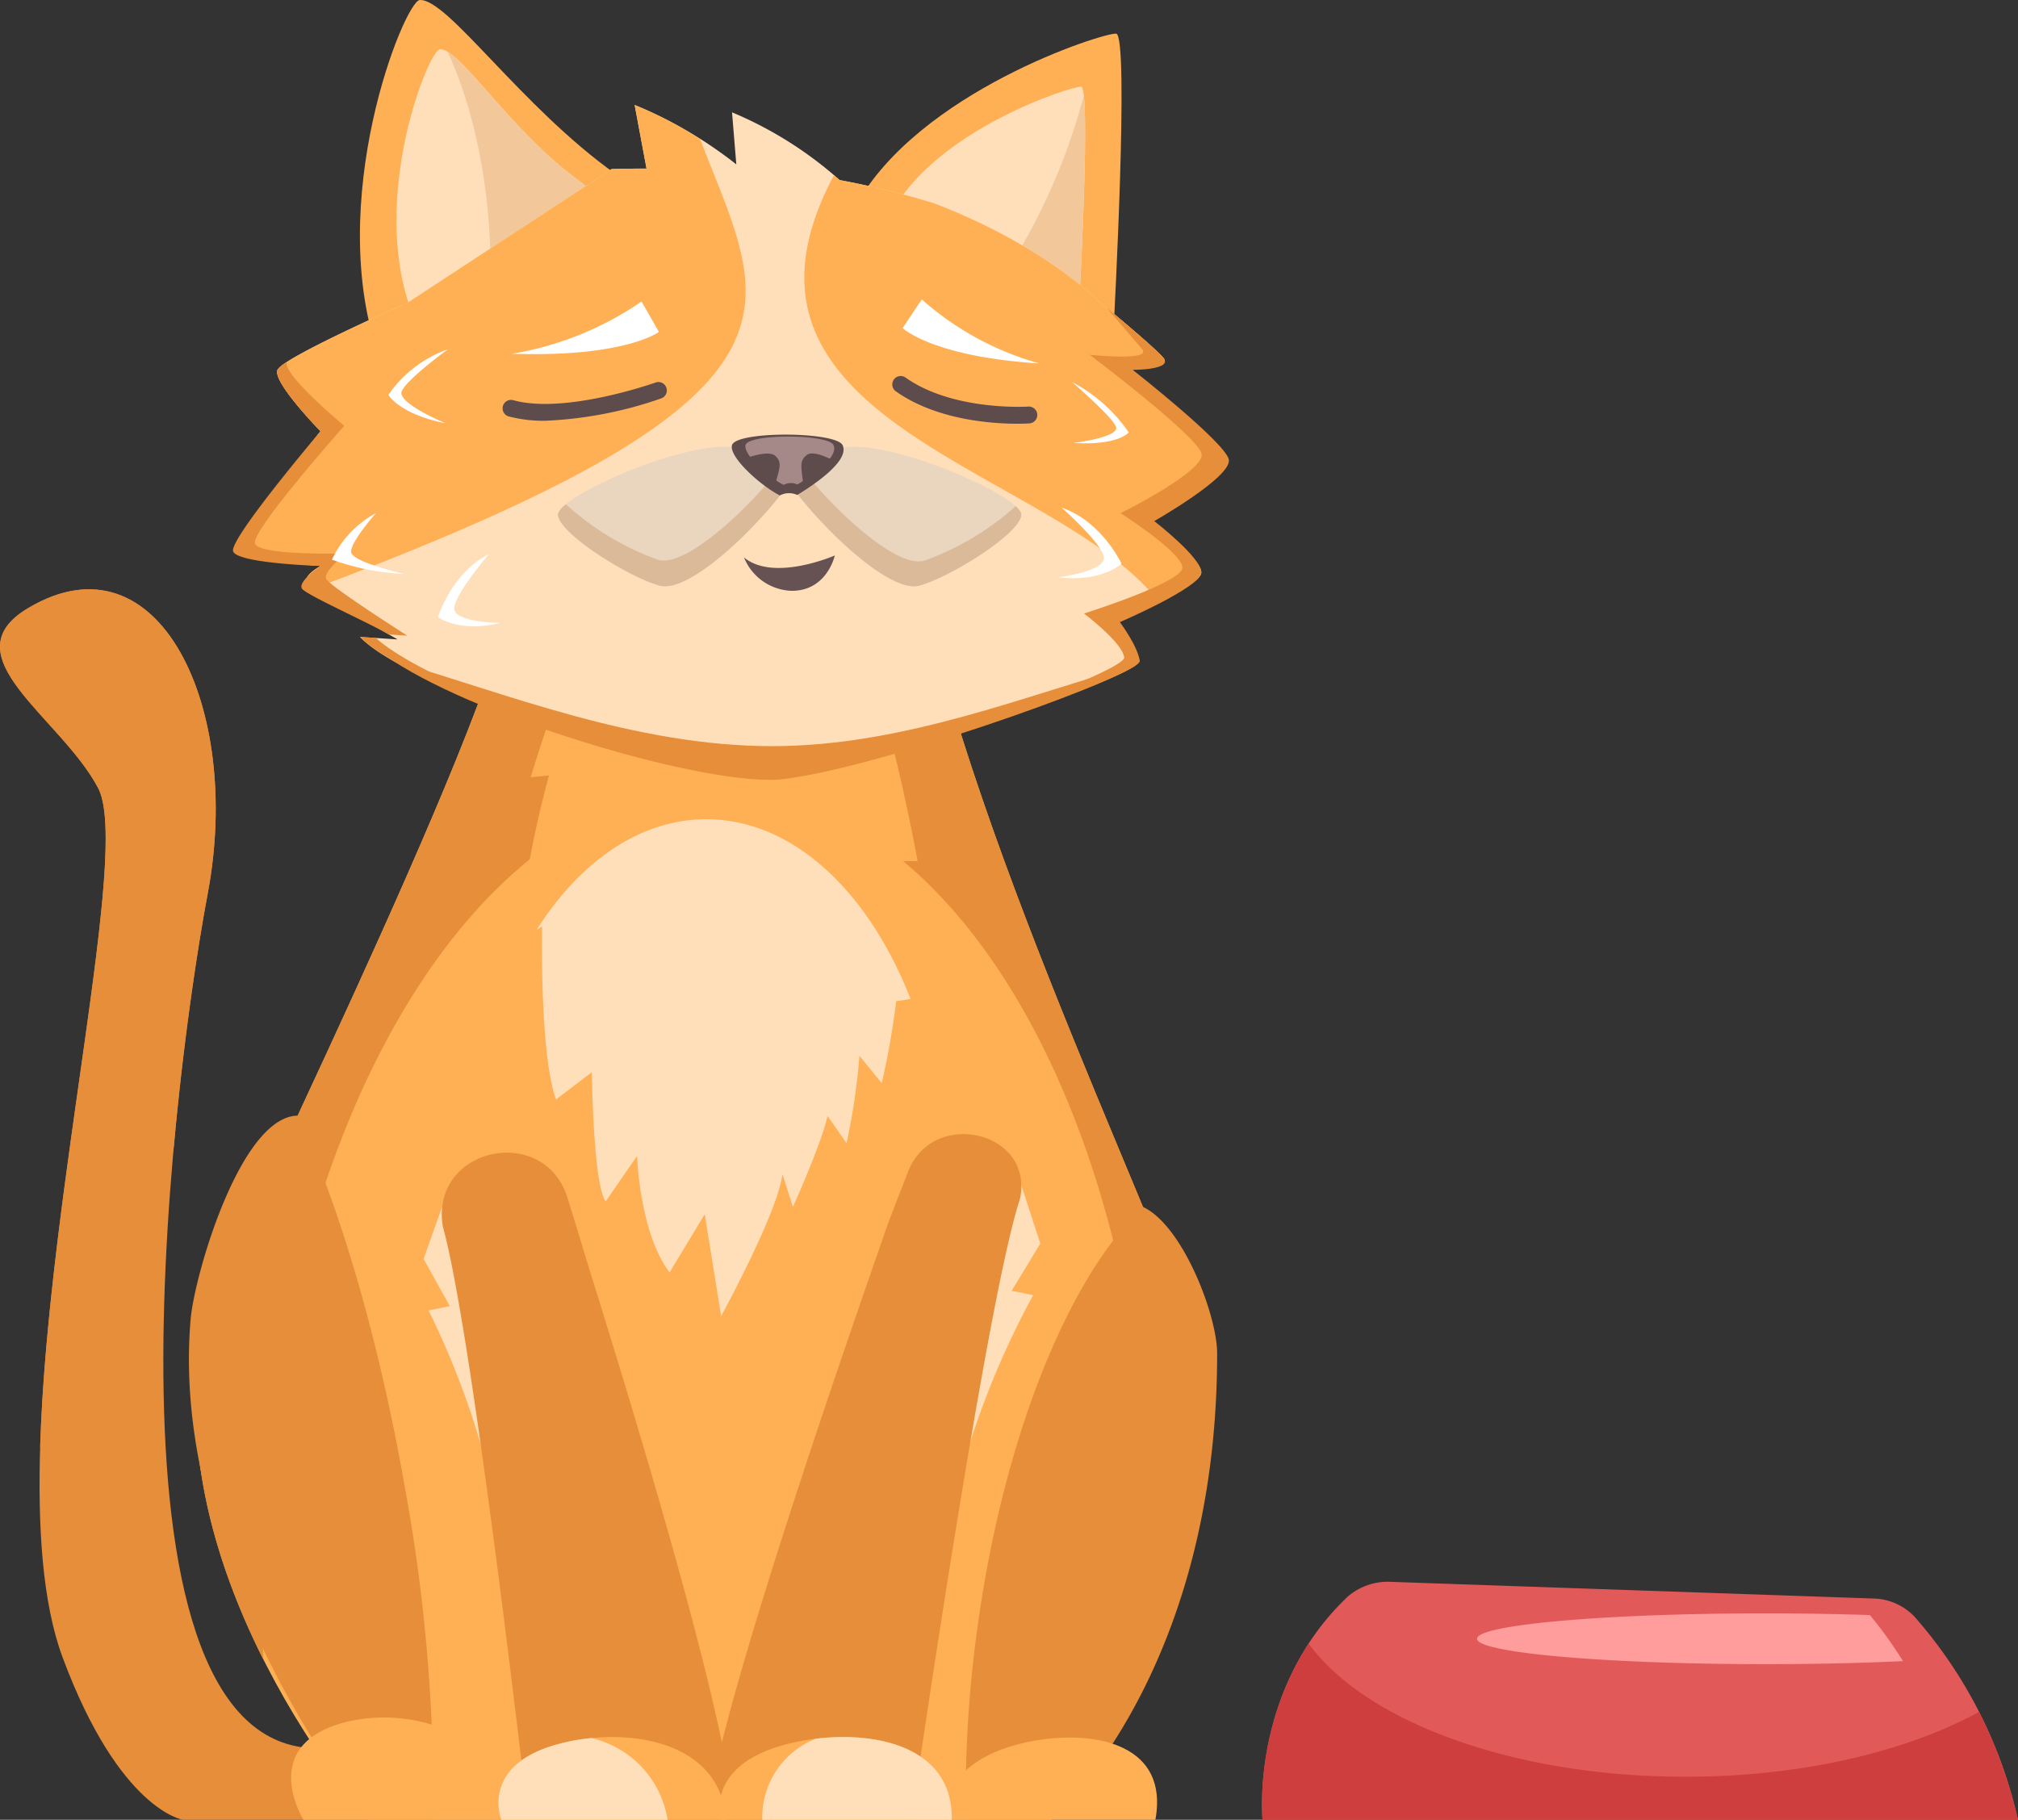 <svg xmlns="http://www.w3.org/2000/svg" width="206.479" height="186.221" viewBox="0 0 206.479 186.221">
  <rect x="0" y="0" width="206.479" height="186.221" fill="#333333" stroke="none"/>
  <g id="Group_14098" data-name="Group 14098" transform="translate(8548 -2973)">
    <path id="Path_15322" data-name="Path 15322" d="M3080.811,886.955c6.433-11.7,25.272-17.728,26.651-17.645s-.23,29.685-.23,29.685Z" transform="translate(-11541.265 2107.131)" fill="#ffb054"/>
    <path id="Path_15323" data-name="Path 15323" d="M3087.09,894.046c5.258-9.561,20.659-14.491,21.786-14.423s-.188,24.266-.188,24.266Z" transform="translate(-11545.061 2100.897)" fill="#ffb054"/>
    <path id="Path_15324" data-name="Path 15324" d="M3090.229,895.861c4.671-8.493,18.352-12.874,19.353-12.813s-.167,21.557-.167,21.557Z" transform="translate(-11546.958 2098.827)" fill="#ffdfba"/>
    <path id="Path_15325" data-name="Path 15325" d="M3122.188,900.321c-.462.819-.94,1.616-1.428,2.4l7.11,3.24s.9-16.616.44-20.668A63.05,63.05,0,0,1,3122.188,900.321Z" transform="translate(-11565.413 2097.468)" fill="#f2c89b"/>
    <path id="Path_15326" data-name="Path 15326" d="M2893.648,1131.558c-25.033,3.325-17.015-65.518-12.907-87.423,3.554-18.957-5.015-37.1-18.385-29.141-8.213,4.889,3.347,11.175,7.162,18.423,4.4,8.361-11.855,66.848-3.641,88.948,5.832,15.69,12.321,16.624,12.321,16.624h18.971Z" transform="translate(-11407.474 2020.231)" fill="#e68e3a"/>
    <path id="Path_15327" data-name="Path 15327" d="M2877.259,1070.113c.951-10.539,2.361-20.005,3.482-25.978,3.554-18.957-5.015-37.1-18.385-29.141-8.213,4.889,3.347,11.175,7.162,18.423,3.323,6.315-5.135,41.223-5.935,67.453C2868.686,1092.858,2873.431,1082.3,2877.259,1070.113Z" transform="translate(-11407.474 2020.231)" fill="#e68e3a"/>
    <path id="Path_15328" data-name="Path 15328" d="M2997.6,1135.35h-69.821s-22.225-25.172-16.82-50.85c.782-3.716,29.532-61.02,31.488-74.71l41.462-2.738c5.672,29.337,27.576,73.146,28.163,79.4C3014.639,1113.851,2997.6,1135.35,2997.6,1135.35Z" transform="translate(-11438.082 2023.871)" fill="#ffb054"/>
    <path id="Path_15329" data-name="Path 15329" d="M3007.569,1116.88a67.917,67.917,0,0,0,4.5-30.424c-.587-6.259-22.491-50.068-28.163-79.4l-41.463,2.738c-1.955,13.69-30.7,70.994-31.487,74.71-2.647,12.571,1.329,25.017,6.078,34.452q-.214-4.351-.162-8.831c.567-44.394,21.385-80.382,46.5-80.382s45.012,35.988,44.445,80.382Q3007.773,1113.535,3007.569,1116.88Z" transform="translate(-11438.081 2023.871)" fill="#e68e3a"/>
    <path id="Path_15330" data-name="Path 15330" d="M3110.334,1217.075a123.873,123.873,0,0,0-1.013,18.506H3118s17.016-14.668,17.016-47.721c0-3.916-3.521-13.1-7.586-14.991C3119.743,1180.11,3112.918,1196.917,3110.334,1217.075Z" transform="translate(-11558.479 1923.639)" fill="#e68e3a"/>
    <path id="Path_15331" data-name="Path 15331" d="M2933.338,1221.3a176.311,176.311,0,0,0-2.914-34.112c-2.682-15.285-6.7-28.766-10.952-37.948-5.865.088-10.558,16.32-10.95,20.819-2.273,26.142,18.189,51.242,18.189,51.242Z" transform="translate(-11437.015 1937.925)" fill="#e68e3a"/>
    <path id="Path_15332" data-name="Path 15332" d="M2969.056,1176.655l2.249-6.307,3.922,9.681.991,20.682a85.286,85.286,0,0,0-6.65-18.775l2.165-.44Z" transform="translate(-11473.712 1925.163)" fill="#ffdfba"/>
    <path id="Path_15333" data-name="Path 15333" d="M3115.916,1172.7l-2.053-6.308-4.4,9.681-1.833,20.683a87.5,87.5,0,0,1,7.554-18.776l-2.2-.44Z" transform="translate(-11557.475 1927.555)" fill="#ffdfba"/>
    <path id="Path_15334" data-name="Path 15334" d="M3060.539,1164.034c-.274.952-17.3,48.734-18.242,60.156h20.927s7.567-52.558,11.076-63.392a3.07,3.07,0,0,0,.1-.425c1.118-6.75-9.013-8.936-11.506-2.5C3061.561,1161.3,3060.614,1163.771,3060.539,1164.034Z" transform="translate(-11517.984 1935.03)" fill="#e68e3a"/>
    <path id="Path_15335" data-name="Path 15335" d="M2988.2,1168.66c.238.994,14.9,46.516,15.4,58.448h-21s-5.612-49.3-8.715-60.613a3.007,3.007,0,0,1-.073-.4c-.989-7.87,10.455-10.2,12.806-2.621C2987.529,1166.435,2988.144,1168.434,2988.2,1168.66Z" transform="translate(-11476.547 1932.112)" fill="#e68e3a"/>
    <path id="Path_15336" data-name="Path 15336" d="M2959.071,1315.422h-23.029s-3.974-6.387,2.2-9.255C2943.714,1303.626,2955.018,1304.352,2959.071,1315.422Z" transform="translate(-11452.995 1843.799)" fill="#ffb054"/>
    <path id="Path_15337" data-name="Path 15337" d="M3125.272,1318.559h-21.635s-.6-5.134,6.61-7.44C3116.634,1309.078,3126.9,1309.661,3125.272,1318.559Z" transform="translate(-11555.055 1840.661)" fill="#ffb054"/>
    <path id="Path_15338" data-name="Path 15338" d="M3011.734,1318.479H2988.7s-2.075-5.167,4.952-7.486C2999.883,1308.939,3010.97,1309.526,3011.734,1318.479Z" transform="translate(-11485.416 1840.741)" fill="#ffb054"/>
    <path id="Path_15339" data-name="Path 15339" d="M3069.324,1318.479h-23.648s-1.583-5.167,5.878-7.486C3058.165,1308.939,3069.489,1309.526,3069.324,1318.479Z" transform="translate(-11519.942 1840.741)" fill="#ffb054"/>
    <path id="Path_15340" data-name="Path 15340" d="M3062.147,1310.188a8.646,8.646,0,0,0-5.484,8.295h19.386C3076.184,1311.115,3068.543,1309.416,3062.147,1310.188Z" transform="translate(-11526.667 1840.737)" fill="#ffdfba"/>
    <path id="Path_15341" data-name="Path 15341" d="M3002.954,1008.9c-3.834,7.825-7.476,19.935-7.476,19.935l1.873-.186s-3.3,11.924-2.608,16.581l1.906-1.118s-.28,13.041,1.427,17.7l3.66-2.795s.118,11.365,1.411,13.228l3.216-4.657s.24,7.825,3.323,11.924l3.6-5.962,1.678,10.433s5.8-10.619,6.271-14.532l1.073,3.354s2.94-6.521,3.546-9.316l1.94,2.795a66.717,66.717,0,0,0,1.326-8.943l2.28,2.795a81.735,81.735,0,0,0,1.477-8.384l2.389-.373s-.96-11.551-2.064-13.973h1.867s-3.563-19.749-7.575-26.456S3002.954,1008.9,3002.954,1008.9Z" transform="translate(-11489.182 2023.706)" fill="#ffb054"/>
    <path id="Path_15342" data-name="Path 15342" d="M3031.332,1096.776l2.281,2.795a81.865,81.865,0,0,0,1.477-8.384l1.471-.229c-4.305-11.029-12.056-18.389-20.9-18.389-6.78,0-12.916,4.323-17.351,11.3l.554-.325s-.28,13.042,1.427,17.7l3.661-2.795s.118,11.365,1.412,13.228l3.215-4.657s.24,7.825,3.324,11.924l3.6-5.962,1.678,10.433s5.8-10.619,6.271-14.532l1.073,3.354s2.94-6.521,3.545-9.316l1.941,2.795A66.694,66.694,0,0,0,3031.332,1096.776Z" transform="translate(-11491.394 1984.268)" fill="#ffdfba"/>
    <path id="Path_15343" data-name="Path 15343" d="M2954.619,897.347c-5.828-16.038,2.536-36.662,4.091-36.734,2.878-.134,10.352,10.931,20.067,17.828C2985.9,883.5,2954.619,897.347,2954.619,897.347Z" transform="translate(-11463.754 2112.389)" fill="#ffb054"/>
    <path id="Path_15344" data-name="Path 15344" d="M2960.175,899.01c-4.829-13.29,2.1-30.379,3.389-30.438,2.385-.111,8.579,9.057,16.628,14.772C2986.1,887.536,2960.175,899.01,2960.175,899.01Z" transform="translate(-11467.323 2107.578)" fill="#ffb054"/>
    <path id="Path_15345" data-name="Path 15345" d="M2963.506,900.007c-4.23-11.641,1.841-26.61,2.969-26.662,2.089-.1,7.344,8.568,14.394,13.574C2986.041,890.591,2963.506,900.007,2963.506,900.007Z" transform="translate(-11469.463 2104.692)" fill="#ffdfba"/>
    <path id="Path_15346" data-name="Path 15346" d="M2988.872,887.326c-6.287-4.464-11.144-11.833-13.6-13.308,2.719,5.89,4.392,13.819,4.41,22.555C2985.527,893.534,2991.879,889.46,2988.872,887.326Z" transform="translate(-11477.469 2104.285)" fill="#f2c89b"/>
    <path id="Path_15347" data-name="Path 15347" d="M3021.972,923.973c-.385-1.755-9.618-9.338-9.618-9.338s4.984.25,3.9-1-6.581-5.766-6.581-5.766S3004,902.1,2992.817,897.84a85.714,85.714,0,0,0-9.676-2.382,39.382,39.382,0,0,0-11.01-6.935l.438,5.326a43.47,43.47,0,0,0-10.4-6.077l1.215,6.509c-2.214,0-3.574.051-3.574.051l-20.86,13.662s-12.822,5.64-13.326,6.894,4.4,6.266,4.4,6.266-8.487,10.779-8.083,12.032,8.1,1.755,8.1,1.755-1.855,1-1.431,1.755,9.306,5.765,9.306,5.765l-3.849-.25c5.229,5.515,34.926,15.1,43.365,14.1,10.161-1.208,36.553-10.152,36.386-11.656s-2.737-3.948-2.737-3.948,8.994-3.572,9.054-5.076-5.579-5.264-5.579-5.264S3022.355,925.728,3021.972,923.973Z" transform="translate(-11445.231 2095.971)" fill="#ffdfba"/>
    <g id="Group_14061" data-name="Group 14061" transform="translate(-8523.294 2983.742)">
      <path id="Path_15348" data-name="Path 15348" d="M2968.869,891.274a37.833,37.833,0,0,0-6.7-3.5l1.215,6.509c-2.214,0-3.573.051-3.573.051l-20.859,13.662s-12.823,5.64-13.326,6.894,4.4,6.267,4.4,6.267-8.487,10.779-8.082,12.032,8.1,1.755,8.1,1.755-1.855,1-1.432,1.755a3.011,3.011,0,0,0,.68.578C2983.038,917.153,2975.537,908.657,2968.869,891.274Z" transform="translate(-2921.937 -887.771)" fill="#ffb054"/>
      <path id="Path_15349" data-name="Path 15349" d="M3103.829,949.63c2.181-1.057,4.3-2.268,4.331-3,.061-1.5-5.579-5.264-5.579-5.264s7.789-4.637,7.4-6.392-9.617-9.337-9.617-9.337,4.984.25,3.9-1-6.581-5.766-6.581-5.766-5.673-5.766-16.854-10.027a85.739,85.739,0,0,0-9.676-2.382c-.2-.169-.389-.324-.584-.486C3056.97,931.483,3092.956,935.785,3103.829,949.63Z" transform="translate(-3009.95 -898.776)" fill="#ffb054"/>
    </g>
    <g id="Group_14062" data-name="Group 14062" transform="translate(-8496.56 3012.084)">
      <path id="Path_15350" data-name="Path 15350" d="M2993.866,963.4a14.136,14.136,0,0,1-3.708-.438.862.862,0,1,1,.457-1.662c5.321,1.461,14.471-1.787,14.563-1.82a.862.862,0,0,1,.583,1.622A41.1,41.1,0,0,1,2993.866,963.4Z" transform="translate(-2989.524 -959.426)" fill="#5e4b4b"/>
    </g>
    <g id="Group_14063" data-name="Group 14063" transform="translate(-8456.705 3011.479)">
      <path id="Path_15351" data-name="Path 15351" d="M3103.075,962.776c-2.506,0-8.24-.355-12.421-3.317a.862.862,0,0,1,1-1.406c4.872,3.451,12.476,2.973,12.552,2.969a.862.862,0,0,1,.12,1.72C3104.247,962.746,3103.793,962.776,3103.075,962.776Z" transform="translate(-3090.29 -957.894)" fill="#5e4b4b"/>
    </g>
    <path id="Path_15355" data-name="Path 15355" d="M3263.278,1294.209h-77.3s-1.31-13.289,8.693-22.812a6.27,6.27,0,0,1,4.491-1.533l49.223,1.7a6,6,0,0,1,4.322,1.881A47.094,47.094,0,0,1,3263.278,1294.209Z" transform="translate(-11604.799 1865.012)" fill="#e25959"/>
    <path id="Path_15356" data-name="Path 15356" d="M3229.248,1299.46c-17.694,0-32.774-5.675-38.552-13.632a30.773,30.773,0,0,0-4.72,18.033h77.3a50.4,50.4,0,0,0-3.985-11.035C3251.8,1296.906,3241.112,1299.46,3229.248,1299.46Z" transform="translate(-11604.8 1855.359)" fill="#ce3e3e"/>
    <path id="Path_15357" data-name="Path 15357" d="M3027.13,980.4c-2.925,4.009-9.864,10.83-12.914,10.01s-10.224-5.251-10.4-7.22,14.528-8.369,18.833-6.728S3027.13,980.4,3027.13,980.4Z" transform="translate(-11494.721 2042.525)" fill="#ead5be"/>
    <path id="Path_15358" data-name="Path 15358" d="M3026.24,982.593c-3.226,4.043-9.356,9.8-12.171,9.042a28.034,28.034,0,0,1-9.449-5.693c-.533.44-.833.825-.807,1.113.179,1.969,7.354,6.4,10.4,7.22s9.989-6,12.913-10.01A3.209,3.209,0,0,0,3026.24,982.593Z" transform="translate(-11494.721 2038.655)" fill="#dbba9a"/>
    <path id="Path_15359" data-name="Path 15359" d="M3064.538,980.4c2.934,4.009,9.895,10.83,12.953,10.01s10.254-5.251,10.434-7.22-14.572-8.369-18.89-6.728S3064.538,980.4,3064.538,980.4Z" transform="translate(-11531.429 2042.525)" fill="#ead5be"/>
    <path id="Path_15360" data-name="Path 15360" d="M3077.98,991.5c-2.882.773-9.229-5.24-12.406-9.29a3.385,3.385,0,0,0-1.036,1.823c2.934,4.009,9.895,10.83,12.953,10.01s10.254-5.251,10.434-7.22c.022-.243-.185-.554-.571-.91A28.34,28.34,0,0,1,3077.98,991.5Z" transform="translate(-11531.429 2038.885)" fill="#dbba9a"/>
    <path id="Path_15361" data-name="Path 15361" d="M3281.764,1278.194c-3.317-.113-6.921-.177-10.7-.177-16.294,0-29.5,1.162-29.5,2.6s13.209,2.6,29.5,2.6c5.1,0,9.9-.114,14.083-.314A42.749,42.749,0,0,0,3281.764,1278.194Z" transform="translate(-11638.436 1860.081)" fill="#ff9c9c"/>
    <path id="Path_15362" data-name="Path 15362" d="M3051.939,1004.527c3.032,2.542,9.29-.2,9.29-.2s-.782,3.618-4.4,3.618A5.433,5.433,0,0,1,3051.939,1004.527Z" transform="translate(-11523.812 2025.514)" fill="#665252"/>
    <path id="Path_15363" data-name="Path 15363" d="M3060.116,974.147c-.65-1.429-10.957-1.483-11.327,0-.3,1.213,2.913,4.121,4.9,5.133a2.025,2.025,0,0,1,1.781-.05C3057.073,978.257,3060.849,975.76,3060.116,974.147Z" transform="translate(-11521.896 2044.42)" fill="#5e4b4b"/>
    <path id="Path_15364" data-name="Path 15364" d="M3061.313,974.427c-.516-1.136-8.7-1.179-9,0-.242.964,2.313,3.274,3.891,4.077a1.608,1.608,0,0,1,1.414-.039C3058.9,977.692,3061.895,975.708,3061.313,974.427Z" transform="translate(-11524.03 2044.116)" fill="#a58888"/>
    <path id="Path_15365" data-name="Path 15365" d="M3055.441,981.3c.538-1.907.783-2.4.1-3.08s-2.983.2-2.983.2A8.7,8.7,0,0,0,3055.441,981.3Z" transform="translate(-11524.187 2041.455)" fill="#5e4b4b"/>
    <path id="Path_15366" data-name="Path 15366" d="M3066.988,981.161c-.24-1.959-.4-2.476.338-3.063s2.778.589,2.778.589A8.494,8.494,0,0,1,3066.988,981.161Z" transform="translate(-11532.787 2041.471)" fill="#5e4b4b"/>
    <g id="Group_14065" data-name="Group 14065" transform="translate(-8524.155 3004.508)">
      <path id="Path_15367" data-name="Path 15367" d="M2937.584,982.3s-7.854-5.015-8.276-5.78,2.053-2.64,2.053-2.64-8.952.262-9.363-1.013,9.142-12.042,9.142-12.042-6.22-5.153-5.9-6.51a2.748,2.748,0,0,0-.93.8c-.5,1.253,4.4,6.267,4.4,6.267s-9.348,11.028-8.944,12.281,8.965,1.505,8.965,1.505-2.348,1.556-1.924,2.308c.341.6,6.627,3.4,8.9,4.7Z" transform="translate(-2919.761 -948.758)" fill="#e68e3a"/>
      <path id="Path_15368" data-name="Path 15368" d="M3041.515,955.781c-.385-1.755-9.828-9.168-9.828-9.168s4.206.007,3.121-1.246c-.826-.955-4.205-3.794-5.772-5.1,1.533,1.786,3.105,3.622,3.605,4.218,1.069,1.275-5.354.584-5.354.584s11.041,8.336,11.441,10.121-8.288,6.087-8.288,6.087,6.359,4.05,6.325,5.58-10.065,4.687-10.065,4.687,3.926,2.961,4.113,4.491-25.161,10.628-34.957,11.855c-7.9.991-35.34-8.181-41.621-13.848l-1.6-.1c5.229,5.515,34.926,15.1,43.365,14.1,10.161-1.208,36.553-10.153,36.386-11.656s-2.017-3.958-2.017-3.958,8.274-3.562,8.334-5.066-4.814-5.275-4.814-5.275S3041.9,957.536,3041.515,955.781Z" transform="translate(-2939.631 -940.271)" fill="#e68e3a"/>
    </g>
    <path id="Path_15369" data-name="Path 15369" d="M2999.892,1040.267c-14.115,0-27.4-5.458-38.829-8.76,9.346,6.169,32.651,13,39.954,12.134,9.521-1.131,33.368-9.5,36.188-11.734C3026.109,1034.961,3013.428,1040.267,2999.892,1040.267Z" transform="translate(-11468.882 2009.088)" fill="#e68e3a"/>
    <path id="Path_15370" data-name="Path 15370" d="M2979.16,1011.027c-4.274,1.052-6.39-.6-6.39-.6s1.4-4.533,5.2-6.422c0,0-3.331,3.88-3.54,5.444S2979.16,1011.027,2979.16,1011.027Z" transform="translate(-11475.957 2025.714)" fill="#fff"/>
    <path id="Path_15371" data-name="Path 15371" d="M2965.793,958.552c-4.753-.943-5.854-2.912-5.854-2.912a12.49,12.49,0,0,1,6.09-4.661s-4.2,3.063-4.718,4.284S2965.793,958.552,2965.793,958.552Z" transform="translate(-11468.202 2057.764)" fill="#fff"/>
    <path id="Path_15372" data-name="Path 15372" d="M2952.722,999.586a24.8,24.8,0,0,1-7.38-1.458,10.474,10.474,0,0,1,4.5-4.759s-2.566,2.9-2.542,3.953S2952.722,999.586,2952.722,999.586Z" transform="translate(-11459.378 2032.141)" fill="#fff"/>
    <path id="Path_15373" data-name="Path 15373" d="M3133.345,999.089c4.486.509,6.427-1.4,6.427-1.4s-2.006-4.322-6.114-5.721c0,0,3.889,3.432,4.3,4.958S3133.345,999.089,3133.345,999.089Z" transform="translate(-11573.021 2032.987)" fill="#fff"/>
    <path id="Path_15374" data-name="Path 15374" d="M3136.9,965.666c4.582.288,5.659-1.077,5.659-1.077a16.171,16.171,0,0,0-5.823-5.168s4.014,3.439,4.506,4.554S3136.9,965.666,3136.9,965.666Z" transform="translate(-11575.066 2052.661)" fill="#fff"/>
    <path id="Path_15375" data-name="Path 15375" d="M3106.962,944.625c-10.951-.684-13.983-3.618-13.983-3.618l1.956-2.933A30.4,30.4,0,0,0,3106.962,944.625Z" transform="translate(-11548.62 2065.565)" fill="#fff"/>
    <path id="Path_15376" data-name="Path 15376" d="M2991.916,943.96c11.578.391,15.038-2.233,15.038-2.233l-1.784-3.113A32.652,32.652,0,0,1,2991.916,943.96Z" transform="translate(-11487.531 2065.239)" fill="#fff"/>
    <path id="Path_15377" data-name="Path 15377" d="M2997.919,1310.285a20.124,20.124,0,0,0-4.262.874c-7.027,2.319-4.952,7.486-4.952,7.486h17.015A10.221,10.221,0,0,0,2997.919,1310.285Z" transform="translate(-11485.416 1840.576)" fill="#ffdfba"/>
  </g>
</svg>
